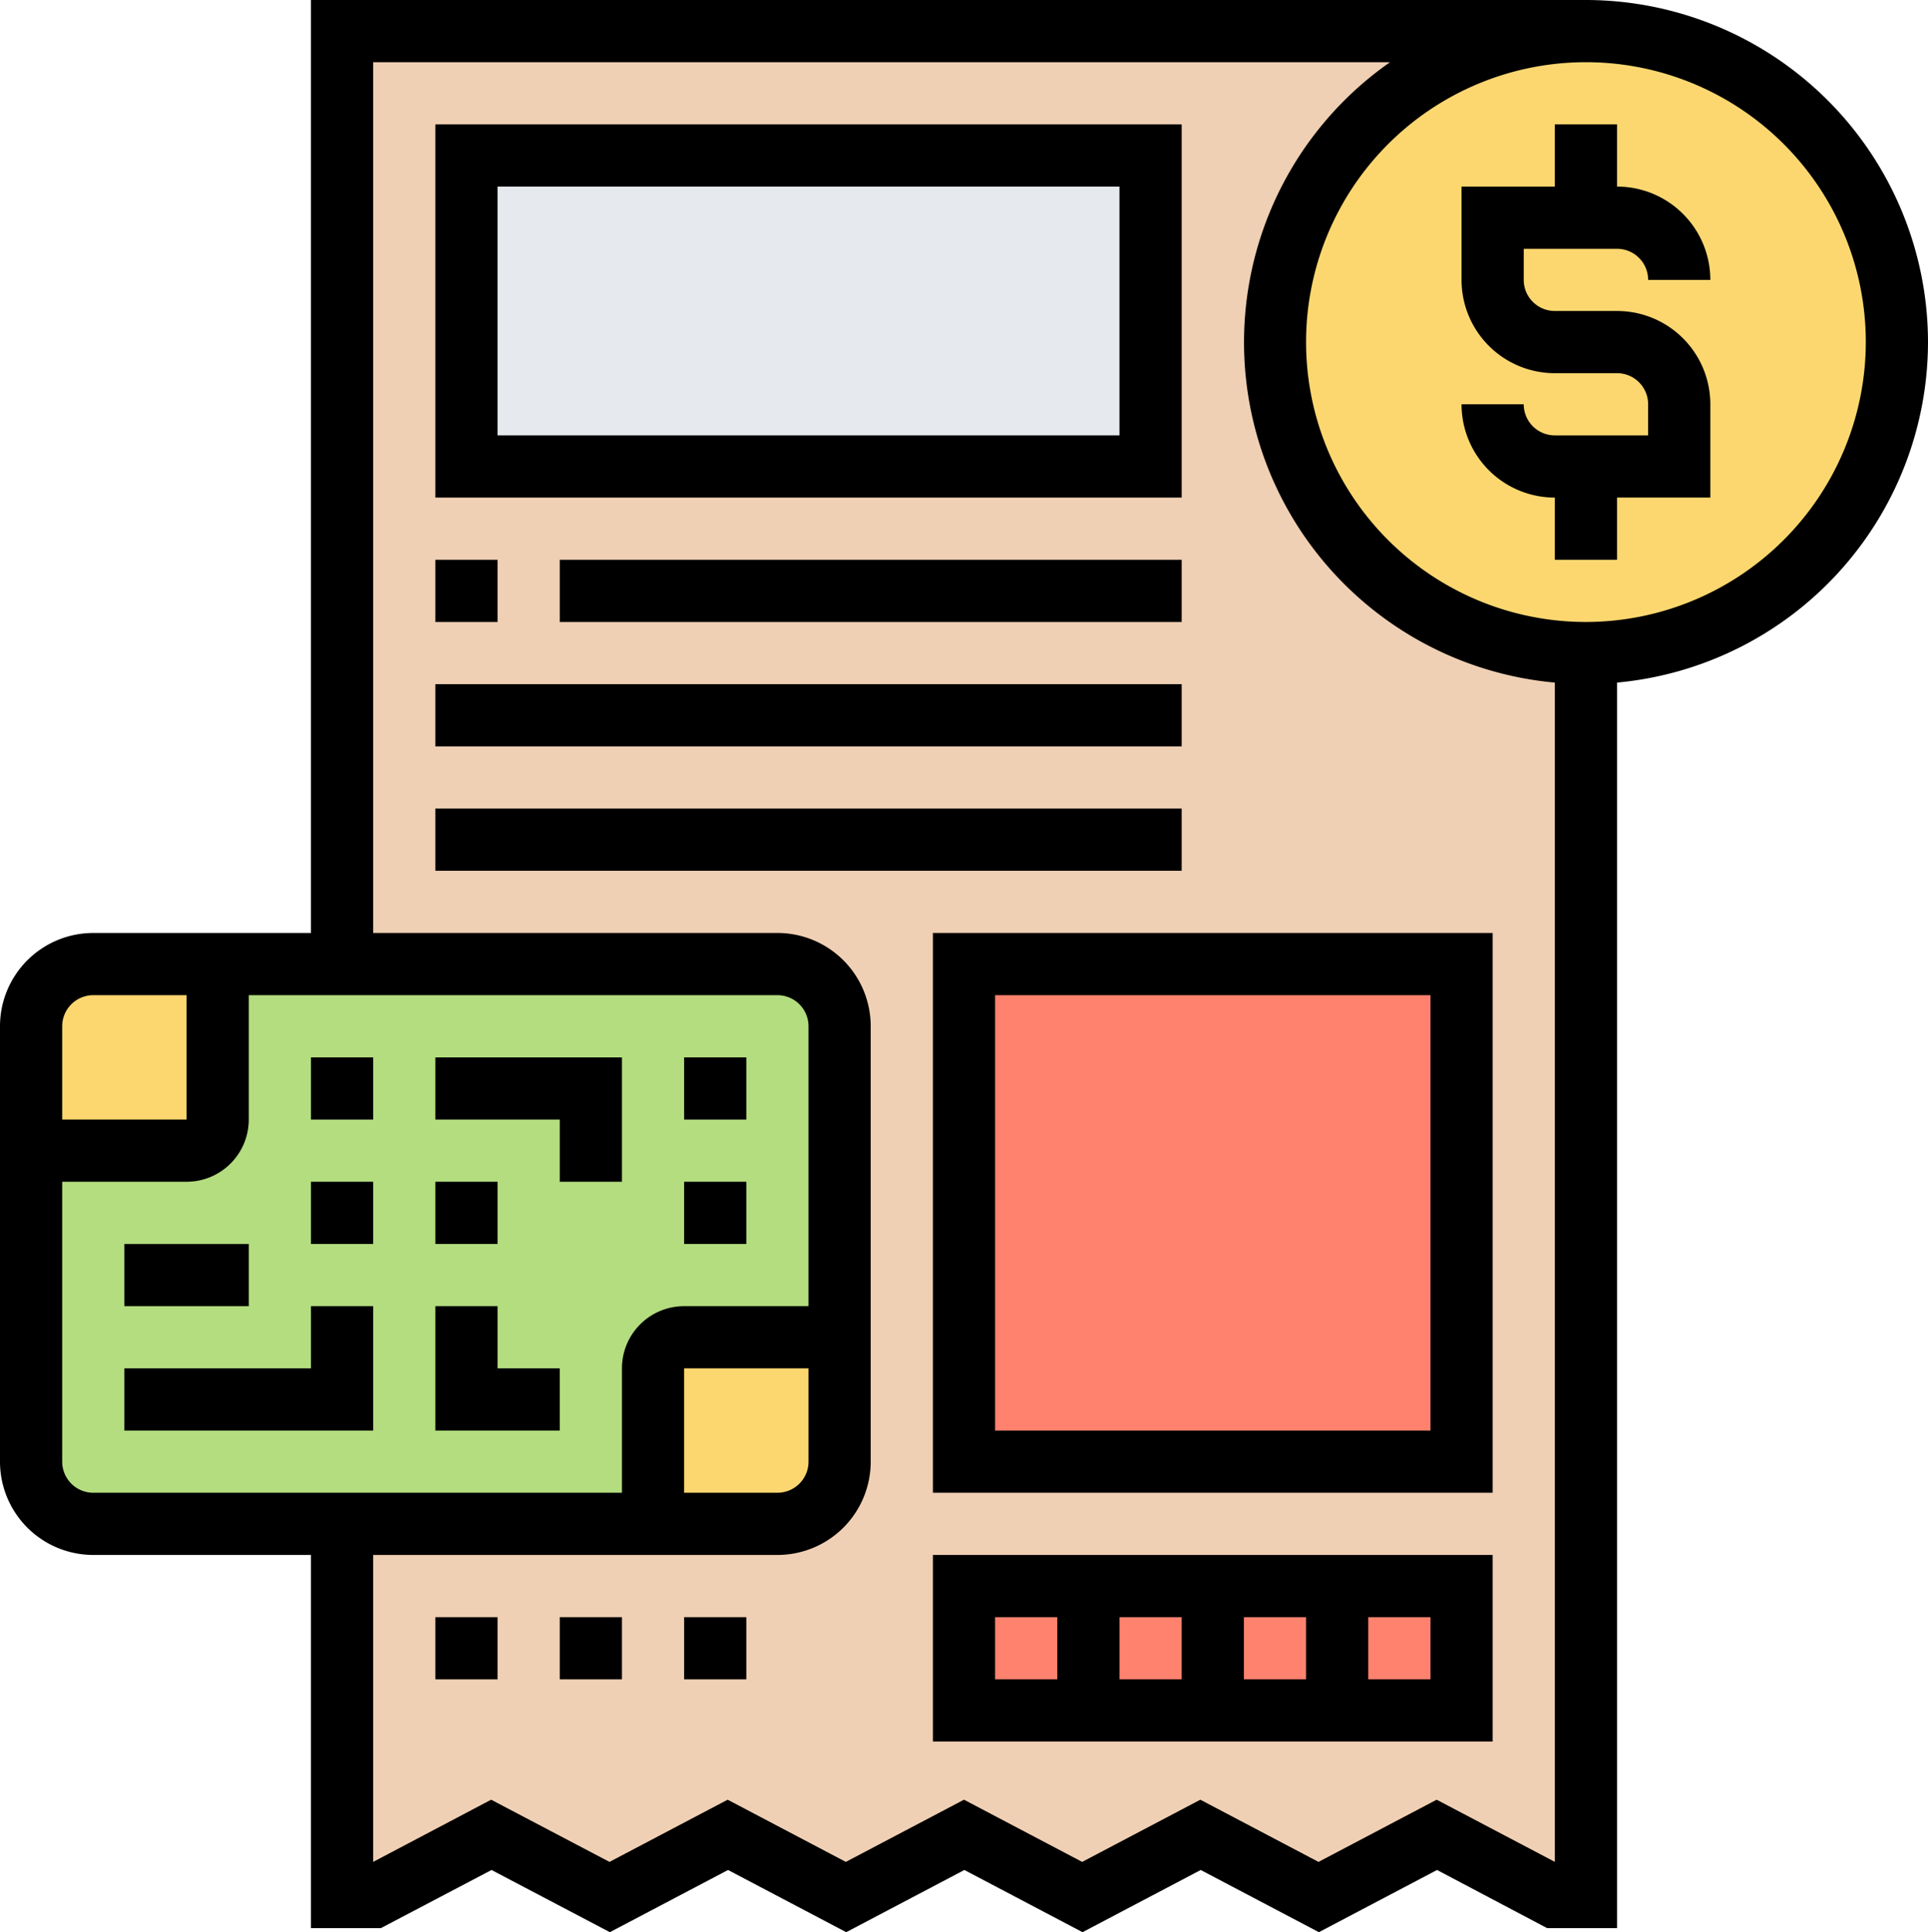 <svg xmlns="http://www.w3.org/2000/svg" width="62" height="62.13" viewBox="0 0 62 62.13">
  <g id="factura" transform="translate(-1 -1)">
    <g id="Grupo_59844" data-name="Grupo 59844">
      <g id="Grupo_59836" data-name="Grupo 59836">
        <path id="Trazado_106718" data-name="Trazado 106718" d="M12,2V62h1l3.81-2,3.8,2,3.8-2,3.8,2,3.8-2,3.8,2,3.8-2,3.8,2,3.79-2L51,62h1V2Z" fill="#f0d0b4"/>
      </g>
      <g id="Grupo_59837" data-name="Grupo 59837">
        <path id="Trazado_106719" data-name="Trazado 106719" d="M32,52H48v4H32Z" fill="#ff826e"/>
      </g>
      <g id="Grupo_59838" data-name="Grupo 59838">
        <path id="Trazado_106720" data-name="Trazado 106720" d="M32,32H48V48H32Z" fill="#ff826e"/>
      </g>
      <g id="Grupo_59839" data-name="Grupo 59839">
        <path id="Trazado_106721" data-name="Trazado 106721" d="M16,6H38V16H16Z" fill="#e6e9ed"/>
      </g>
      <g id="Grupo_59840" data-name="Grupo 59840">
        <path id="Trazado_106722" data-name="Trazado 106722" d="M12,32H26a2.006,2.006,0,0,1,2,2V44H23a1,1,0,0,0-1,1v5H4a2.006,2.006,0,0,1-2-2V38H7a1,1,0,0,0,1-1V32Z" fill="#b4dd7f"/>
      </g>
      <g id="Grupo_59841" data-name="Grupo 59841">
        <path id="Trazado_106723" data-name="Trazado 106723" d="M8,32v5a1,1,0,0,1-1,1H2V34a2.006,2.006,0,0,1,2-2Z" fill="#fcd770"/>
      </g>
      <g id="Grupo_59842" data-name="Grupo 59842">
        <path id="Trazado_106724" data-name="Trazado 106724" d="M28,44v4a2.006,2.006,0,0,1-2,2H22V45a1,1,0,0,1,1-1Z" fill="#fcd770"/>
      </g>
      <g id="Grupo_59843" data-name="Grupo 59843">
        <circle id="Elipse_4154" data-name="Elipse 4154" cx="10" cy="10" r="10" transform="translate(42 2)" fill="#fcd770"/>
      </g>
    </g>
    <g id="Grupo_59845" data-name="Grupo 59845">
      <path id="Trazado_106725" data-name="Trazado 106725" d="M53,9a1,1,0,0,1,1,1h2a3,3,0,0,0-3-3V5H51V7H48v3a3,3,0,0,0,3,3h2a1,1,0,0,1,1,1v1H51a1,1,0,0,1-1-1H48a3,3,0,0,0,3,3v2h2V17h3V14a3,3,0,0,0-3-3H51a1,1,0,0,1-1-1V9Z"/>
      <path id="Trazado_106726" data-name="Trazado 106726" d="M11,35h2v2H11Z"/>
      <path id="Trazado_106727" data-name="Trazado 106727" d="M11,39h2v2H11Z"/>
      <path id="Trazado_106728" data-name="Trazado 106728" d="M5,41H9v2H5Z"/>
      <path id="Trazado_106729" data-name="Trazado 106729" d="M11,45H5v2h8V43H11Z"/>
      <path id="Trazado_106730" data-name="Trazado 106730" d="M19,39h2V35H15v2h4Z"/>
      <path id="Trazado_106731" data-name="Trazado 106731" d="M17,43H15v4h4V45H17Z"/>
      <path id="Trazado_106732" data-name="Trazado 106732" d="M15,39h2v2H15Z"/>
      <path id="Trazado_106733" data-name="Trazado 106733" d="M23,35h2v2H23Z"/>
      <path id="Trazado_106734" data-name="Trazado 106734" d="M23,39h2v2H23Z"/>
      <path id="Trazado_106735" data-name="Trazado 106735" d="M63,12A11.013,11.013,0,0,0,52,1H11V31H4a3,3,0,0,0-3,3V48a3,3,0,0,0,3,3h7V63h2.247l3.559-1.87,3.806,2,3.8-2,3.8,2,3.8-2,3.8,2,3.8-2,3.8,2,3.8-2L50.753,63H53V22.949A11.01,11.01,0,0,0,63,12ZM4,33H7v4H3V34A1,1,0,0,1,4,33ZM3,48V39H7a2,2,0,0,0,2-2V33H26a1,1,0,0,1,1,1v9H23a2,2,0,0,0-2,2v4H4A1,1,0,0,1,3,48Zm24-3v3a1,1,0,0,1-1,1H23V45ZM47.2,58.87l-3.8,2-3.8-2-3.8,2-3.8-2-3.8,2-3.8-2-3.8,2-3.806-2L13,60.87V51H26a3,3,0,0,0,3-3V34a3,3,0,0,0-3-3H13V3H45.7A10.987,10.987,0,0,0,51,22.949v37.92ZM52,21a9,9,0,1,1,9-9A9.01,9.01,0,0,1,52,21Z"/>
      <path id="Trazado_106736" data-name="Trazado 106736" d="M31,57H49V51H31Zm8-2H37V53h2Zm2-2h2v2H41Zm6,2H45V53h2ZM33,53h2v2H33Z"/>
      <path id="Trazado_106737" data-name="Trazado 106737" d="M23,53h2v2H23Z"/>
      <path id="Trazado_106738" data-name="Trazado 106738" d="M19,53h2v2H19Z"/>
      <path id="Trazado_106739" data-name="Trazado 106739" d="M15,53h2v2H15Z"/>
      <path id="Trazado_106740" data-name="Trazado 106740" d="M39,5H15V17H39ZM37,15H17V7H37Z"/>
      <path id="Trazado_106741" data-name="Trazado 106741" d="M15,19h2v2H15Z"/>
      <path id="Trazado_106742" data-name="Trazado 106742" d="M19,19H39v2H19Z"/>
      <path id="Trazado_106743" data-name="Trazado 106743" d="M15,23H39v2H15Z"/>
      <path id="Trazado_106744" data-name="Trazado 106744" d="M15,27H39v2H15Z"/>
      <path id="Trazado_106745" data-name="Trazado 106745" d="M31,49H49V31H31Zm2-16H47V47H33Z"/>
    </g>
  </g>
</svg>
